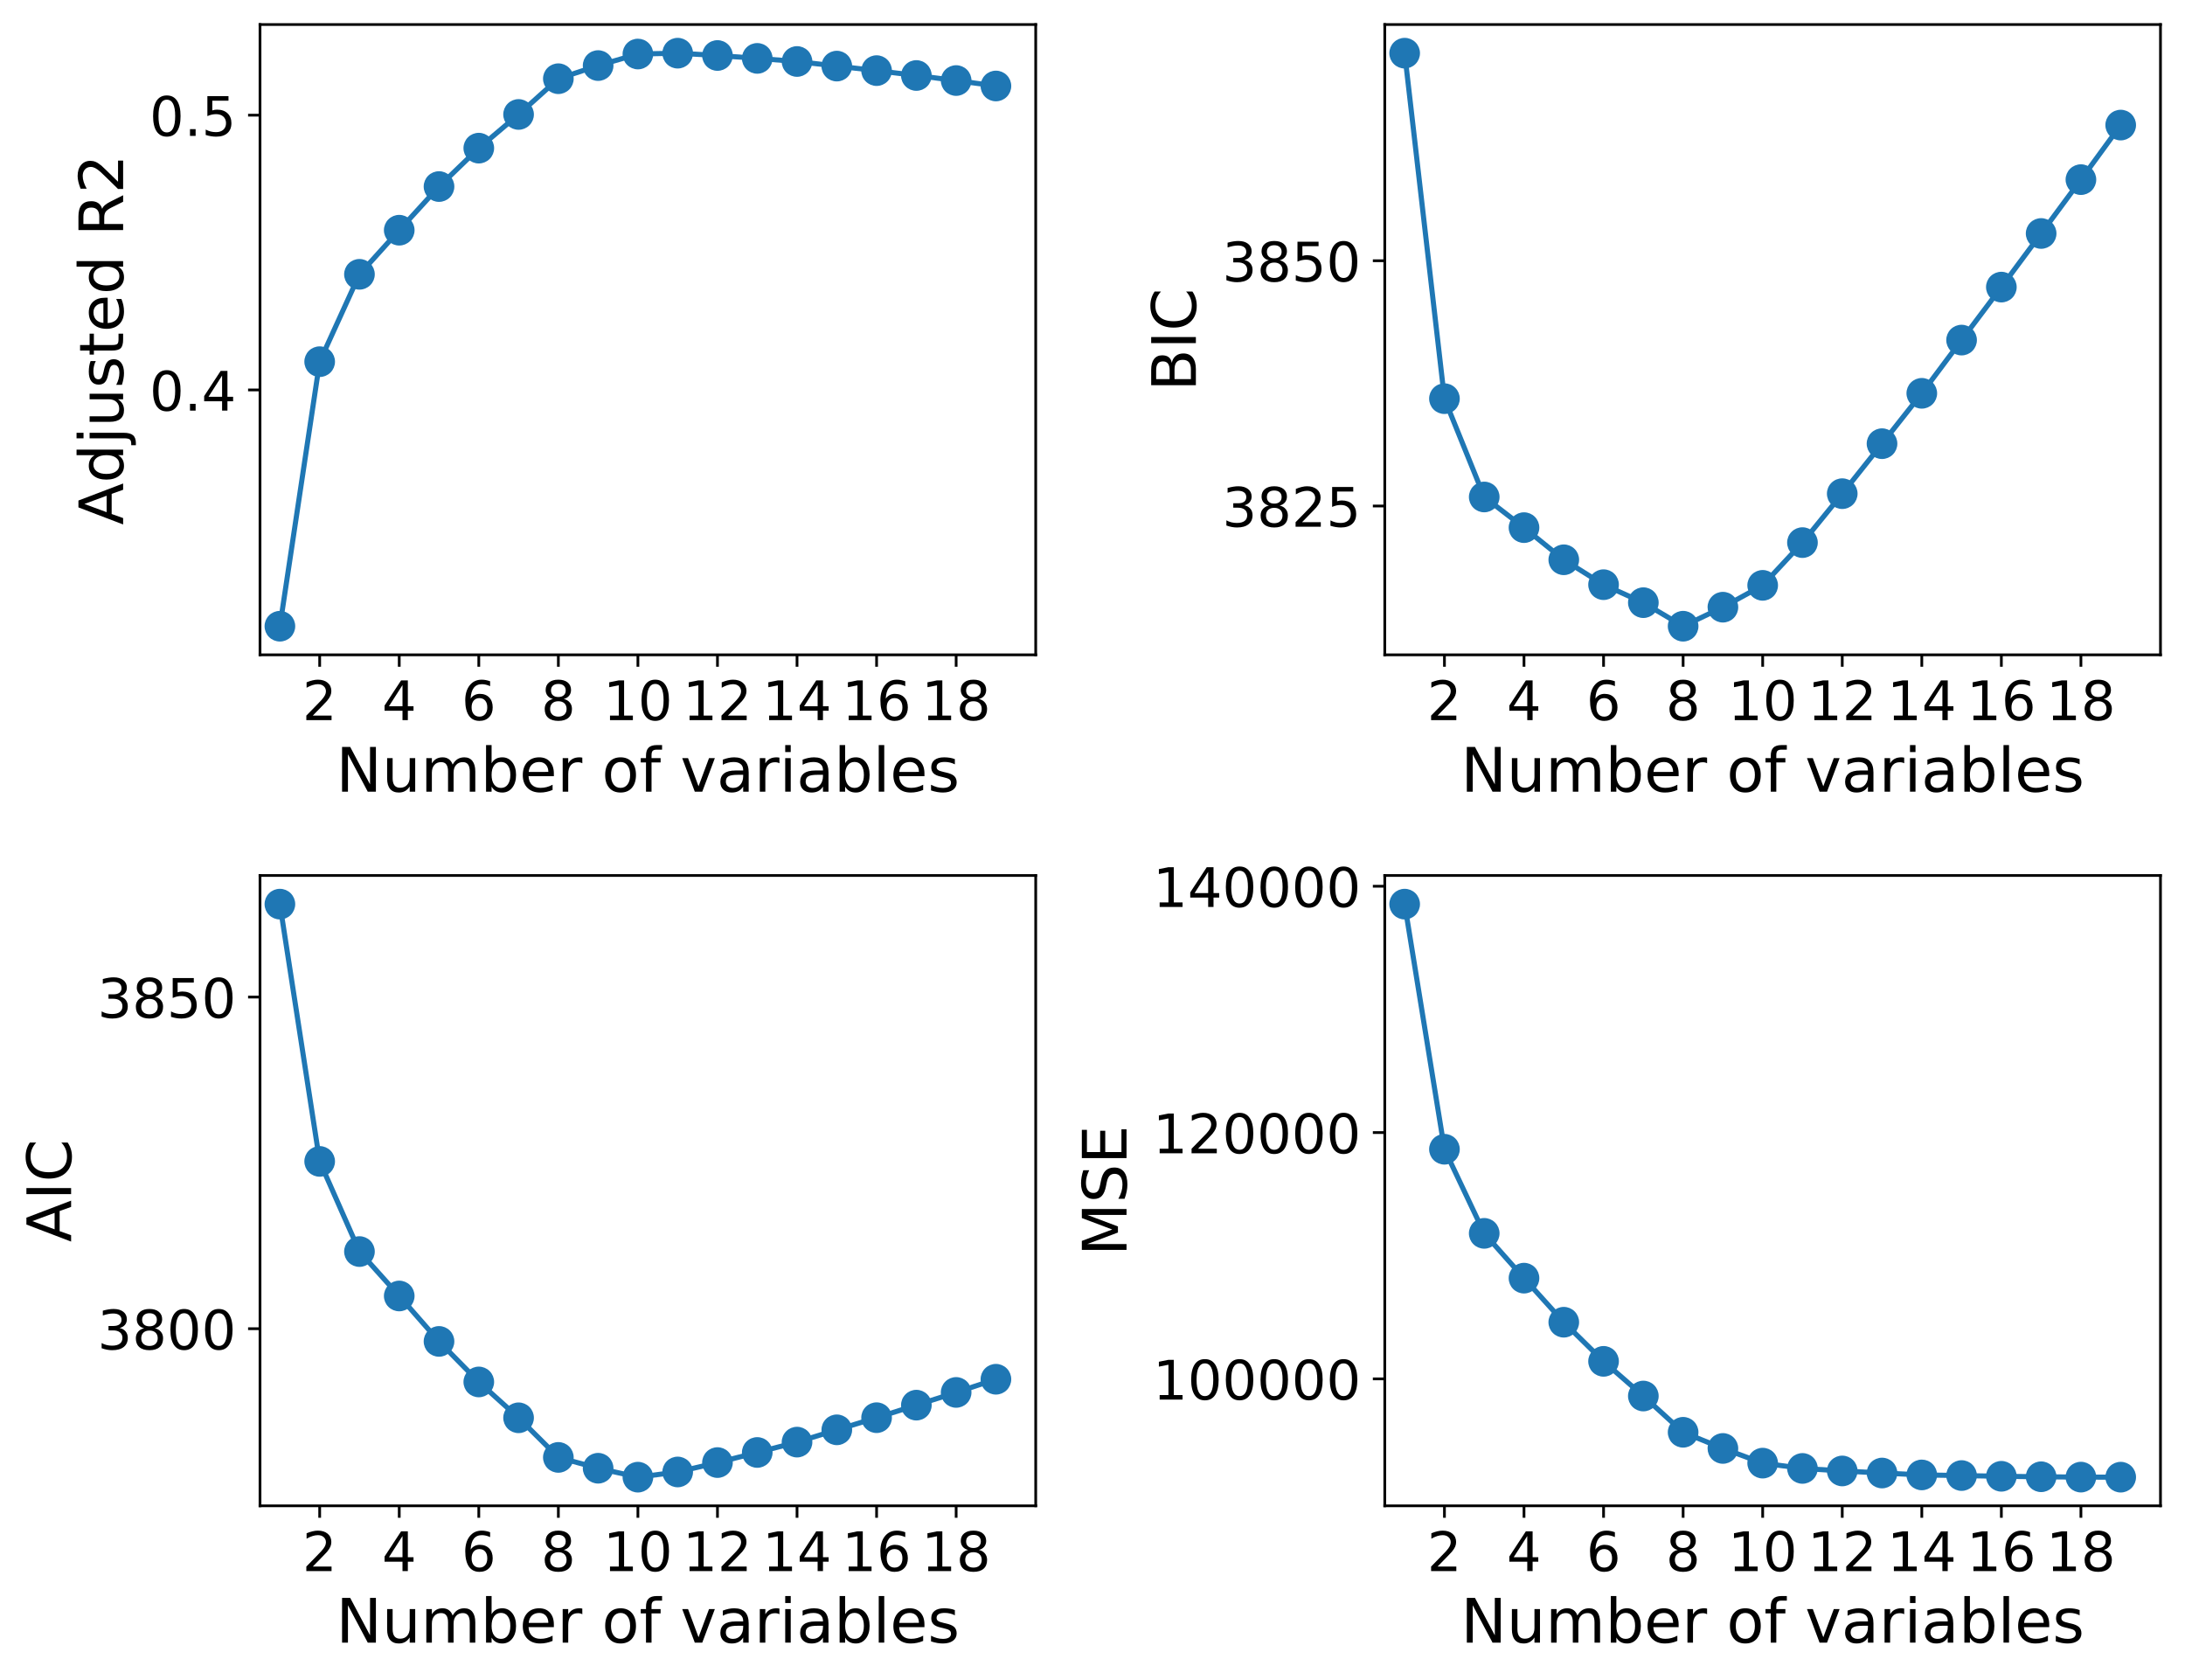 <?xml version="1.0" encoding="utf-8" standalone="no"?>
<!DOCTYPE svg PUBLIC "-//W3C//DTD SVG 1.1//EN"
  "http://www.w3.org/Graphics/SVG/1.1/DTD/svg11.dtd">
<!-- Created with matplotlib (https://matplotlib.org/) -->
<svg height="493.186pt" version="1.1" viewBox="0 0 641.541 493.186" width="641.541pt" xmlns="http://www.w3.org/2000/svg" xmlns:xlink="http://www.w3.org/1999/xlink">
 <defs>
  <style type="text/css">
*{stroke-linecap:butt;stroke-linejoin:round;}
  </style>
 </defs>
 <g id="figure_1">
  <g id="patch_1">
   <path d="M 0 493.186 
L 641.541 493.186 
L 641.541 0 
L 0 0 
z
" style="fill:#ffffff;"/>
  </g>
  <g id="axes_1">
   <g id="patch_2">
    <path d="M 76.341 192.255 
L 304.096 192.255 
L 304.096 7.2 
L 76.341 7.2 
z
" style="fill:#ffffff;"/>
   </g>
   <g id="matplotlib.axis_1">
    <g id="xtick_1">
     <g id="line2d_1">
      <defs>
       <path d="M 0 0 
L 0 3.5 
" id="m2f1134febb" style="stroke:#000000;stroke-width:0.8;"/>
      </defs>
      <g>
       <use style="stroke:#000000;stroke-width:0.8;" x="93.86" xlink:href="#m2f1134febb" y="192.255"/>
      </g>
     </g>
     <g id="text_1">
      <!-- 2 -->
      <defs>
       <path d="M 19.188 8.297 
L 53.609 8.297 
L 53.609 0 
L 7.328 0 
L 7.328 8.297 
Q 12.938 14.109 22.625 23.891 
Q 32.328 33.688 34.812 36.531 
Q 39.547 41.844 41.422 45.531 
Q 43.312 49.219 43.312 52.781 
Q 43.312 58.594 39.234 62.25 
Q 35.156 65.922 28.609 65.922 
Q 23.969 65.922 18.812 64.312 
Q 13.672 62.703 7.812 59.422 
L 7.812 69.391 
Q 13.766 71.781 18.938 73 
Q 24.125 74.219 28.422 74.219 
Q 39.75 74.219 46.484 68.547 
Q 53.219 62.891 53.219 53.422 
Q 53.219 48.922 51.531 44.891 
Q 49.859 40.875 45.406 35.406 
Q 44.188 33.984 37.641 27.219 
Q 31.109 20.453 19.188 8.297 
z
" id="DejaVuSans-50"/>
      </defs>
      <g transform="translate(88.77 211.413)scale(0.16 -0.16)">
       <use xlink:href="#DejaVuSans-50"/>
      </g>
     </g>
    </g>
    <g id="xtick_2">
     <g id="line2d_2">
      <g>
       <use style="stroke:#000000;stroke-width:0.8;" x="117.22" xlink:href="#m2f1134febb" y="192.255"/>
      </g>
     </g>
     <g id="text_2">
      <!-- 4 -->
      <defs>
       <path d="M 37.797 64.312 
L 12.891 25.391 
L 37.797 25.391 
z
M 35.203 72.906 
L 47.609 72.906 
L 47.609 25.391 
L 58.016 25.391 
L 58.016 17.188 
L 47.609 17.188 
L 47.609 0 
L 37.797 0 
L 37.797 17.188 
L 4.891 17.188 
L 4.891 26.703 
z
" id="DejaVuSans-52"/>
      </defs>
      <g transform="translate(112.13 211.413)scale(0.16 -0.16)">
       <use xlink:href="#DejaVuSans-52"/>
      </g>
     </g>
    </g>
    <g id="xtick_3">
     <g id="line2d_3">
      <g>
       <use style="stroke:#000000;stroke-width:0.8;" x="140.579" xlink:href="#m2f1134febb" y="192.255"/>
      </g>
     </g>
     <g id="text_3">
      <!-- 6 -->
      <defs>
       <path d="M 33.016 40.375 
Q 26.375 40.375 22.484 35.828 
Q 18.609 31.297 18.609 23.391 
Q 18.609 15.531 22.484 10.953 
Q 26.375 6.391 33.016 6.391 
Q 39.656 6.391 43.531 10.953 
Q 47.406 15.531 47.406 23.391 
Q 47.406 31.297 43.531 35.828 
Q 39.656 40.375 33.016 40.375 
z
M 52.594 71.297 
L 52.594 62.312 
Q 48.875 64.062 45.094 64.984 
Q 41.312 65.922 37.594 65.922 
Q 27.828 65.922 22.672 59.328 
Q 17.531 52.734 16.797 39.406 
Q 19.672 43.656 24.016 45.922 
Q 28.375 48.188 33.594 48.188 
Q 44.578 48.188 50.953 41.516 
Q 57.328 34.859 57.328 23.391 
Q 57.328 12.156 50.688 5.359 
Q 44.047 -1.422 33.016 -1.422 
Q 20.359 -1.422 13.672 8.266 
Q 6.984 17.969 6.984 36.375 
Q 6.984 53.656 15.188 63.938 
Q 23.391 74.219 37.203 74.219 
Q 40.922 74.219 44.703 73.484 
Q 48.484 72.75 52.594 71.297 
z
" id="DejaVuSans-54"/>
      </defs>
      <g transform="translate(135.489 211.413)scale(0.16 -0.16)">
       <use xlink:href="#DejaVuSans-54"/>
      </g>
     </g>
    </g>
    <g id="xtick_4">
     <g id="line2d_4">
      <g>
       <use style="stroke:#000000;stroke-width:0.8;" x="163.939" xlink:href="#m2f1134febb" y="192.255"/>
      </g>
     </g>
     <g id="text_4">
      <!-- 8 -->
      <defs>
       <path d="M 31.781 34.625 
Q 24.75 34.625 20.719 30.859 
Q 16.703 27.094 16.703 20.516 
Q 16.703 13.922 20.719 10.156 
Q 24.75 6.391 31.781 6.391 
Q 38.812 6.391 42.859 10.172 
Q 46.922 13.969 46.922 20.516 
Q 46.922 27.094 42.891 30.859 
Q 38.875 34.625 31.781 34.625 
z
M 21.922 38.812 
Q 15.578 40.375 12.031 44.719 
Q 8.5 49.078 8.5 55.328 
Q 8.5 64.062 14.719 69.141 
Q 20.953 74.219 31.781 74.219 
Q 42.672 74.219 48.875 69.141 
Q 55.078 64.062 55.078 55.328 
Q 55.078 49.078 51.531 44.719 
Q 48 40.375 41.703 38.812 
Q 48.828 37.156 52.797 32.312 
Q 56.781 27.484 56.781 20.516 
Q 56.781 9.906 50.312 4.234 
Q 43.844 -1.422 31.781 -1.422 
Q 19.734 -1.422 13.25 4.234 
Q 6.781 9.906 6.781 20.516 
Q 6.781 27.484 10.781 32.312 
Q 14.797 37.156 21.922 38.812 
z
M 18.312 54.391 
Q 18.312 48.734 21.844 45.562 
Q 25.391 42.391 31.781 42.391 
Q 38.141 42.391 41.719 45.562 
Q 45.312 48.734 45.312 54.391 
Q 45.312 60.062 41.719 63.234 
Q 38.141 66.406 31.781 66.406 
Q 25.391 66.406 21.844 63.234 
Q 18.312 60.062 18.312 54.391 
z
" id="DejaVuSans-56"/>
      </defs>
      <g transform="translate(158.849 211.413)scale(0.16 -0.16)">
       <use xlink:href="#DejaVuSans-56"/>
      </g>
     </g>
    </g>
    <g id="xtick_5">
     <g id="line2d_5">
      <g>
       <use style="stroke:#000000;stroke-width:0.8;" x="187.298" xlink:href="#m2f1134febb" y="192.255"/>
      </g>
     </g>
     <g id="text_5">
      <!-- 10 -->
      <defs>
       <path d="M 12.406 8.297 
L 28.516 8.297 
L 28.516 63.922 
L 10.984 60.406 
L 10.984 69.391 
L 28.422 72.906 
L 38.281 72.906 
L 38.281 8.297 
L 54.391 8.297 
L 54.391 0 
L 12.406 0 
z
" id="DejaVuSans-49"/>
       <path d="M 31.781 66.406 
Q 24.172 66.406 20.328 58.906 
Q 16.5 51.422 16.5 36.375 
Q 16.5 21.391 20.328 13.891 
Q 24.172 6.391 31.781 6.391 
Q 39.453 6.391 43.281 13.891 
Q 47.125 21.391 47.125 36.375 
Q 47.125 51.422 43.281 58.906 
Q 39.453 66.406 31.781 66.406 
z
M 31.781 74.219 
Q 44.047 74.219 50.516 64.516 
Q 56.984 54.828 56.984 36.375 
Q 56.984 17.969 50.516 8.266 
Q 44.047 -1.422 31.781 -1.422 
Q 19.531 -1.422 13.062 8.266 
Q 6.594 17.969 6.594 36.375 
Q 6.594 54.828 13.062 64.516 
Q 19.531 74.219 31.781 74.219 
z
" id="DejaVuSans-48"/>
      </defs>
      <g transform="translate(177.118 211.413)scale(0.16 -0.16)">
       <use xlink:href="#DejaVuSans-49"/>
       <use x="63.623" xlink:href="#DejaVuSans-48"/>
      </g>
     </g>
    </g>
    <g id="xtick_6">
     <g id="line2d_6">
      <g>
       <use style="stroke:#000000;stroke-width:0.8;" x="210.658" xlink:href="#m2f1134febb" y="192.255"/>
      </g>
     </g>
     <g id="text_6">
      <!-- 12 -->
      <g transform="translate(200.478 211.413)scale(0.16 -0.16)">
       <use xlink:href="#DejaVuSans-49"/>
       <use x="63.623" xlink:href="#DejaVuSans-50"/>
      </g>
     </g>
    </g>
    <g id="xtick_7">
     <g id="line2d_7">
      <g>
       <use style="stroke:#000000;stroke-width:0.8;" x="234.017" xlink:href="#m2f1134febb" y="192.255"/>
      </g>
     </g>
     <g id="text_7">
      <!-- 14 -->
      <g transform="translate(223.837 211.413)scale(0.16 -0.16)">
       <use xlink:href="#DejaVuSans-49"/>
       <use x="63.623" xlink:href="#DejaVuSans-52"/>
      </g>
     </g>
    </g>
    <g id="xtick_8">
     <g id="line2d_8">
      <g>
       <use style="stroke:#000000;stroke-width:0.8;" x="257.377" xlink:href="#m2f1134febb" y="192.255"/>
      </g>
     </g>
     <g id="text_8">
      <!-- 16 -->
      <g transform="translate(247.197 211.413)scale(0.16 -0.16)">
       <use xlink:href="#DejaVuSans-49"/>
       <use x="63.623" xlink:href="#DejaVuSans-54"/>
      </g>
     </g>
    </g>
    <g id="xtick_9">
     <g id="line2d_9">
      <g>
       <use style="stroke:#000000;stroke-width:0.8;" x="280.736" xlink:href="#m2f1134febb" y="192.255"/>
      </g>
     </g>
     <g id="text_9">
      <!-- 18 -->
      <g transform="translate(270.556 211.413)scale(0.16 -0.16)">
       <use xlink:href="#DejaVuSans-49"/>
       <use x="63.623" xlink:href="#DejaVuSans-56"/>
      </g>
     </g>
    </g>
    <g id="text_10">
     <!-- Number of variables -->
     <defs>
      <path d="M 9.812 72.906 
L 23.094 72.906 
L 55.422 11.922 
L 55.422 72.906 
L 64.984 72.906 
L 64.984 0 
L 51.703 0 
L 19.391 60.984 
L 19.391 0 
L 9.812 0 
z
" id="DejaVuSans-78"/>
      <path d="M 8.5 21.578 
L 8.5 54.688 
L 17.484 54.688 
L 17.484 21.922 
Q 17.484 14.156 20.5 10.266 
Q 23.531 6.391 29.594 6.391 
Q 36.859 6.391 41.078 11.031 
Q 45.312 15.672 45.312 23.688 
L 45.312 54.688 
L 54.297 54.688 
L 54.297 0 
L 45.312 0 
L 45.312 8.406 
Q 42.047 3.422 37.719 1 
Q 33.406 -1.422 27.688 -1.422 
Q 18.266 -1.422 13.375 4.438 
Q 8.5 10.297 8.5 21.578 
z
M 31.109 56 
z
" id="DejaVuSans-117"/>
      <path d="M 52 44.188 
Q 55.375 50.25 60.062 53.125 
Q 64.75 56 71.094 56 
Q 79.641 56 84.281 50.016 
Q 88.922 44.047 88.922 33.016 
L 88.922 0 
L 79.891 0 
L 79.891 32.719 
Q 79.891 40.578 77.094 44.375 
Q 74.312 48.188 68.609 48.188 
Q 61.625 48.188 57.562 43.547 
Q 53.516 38.922 53.516 30.906 
L 53.516 0 
L 44.484 0 
L 44.484 32.719 
Q 44.484 40.625 41.703 44.406 
Q 38.922 48.188 33.109 48.188 
Q 26.219 48.188 22.156 43.531 
Q 18.109 38.875 18.109 30.906 
L 18.109 0 
L 9.078 0 
L 9.078 54.688 
L 18.109 54.688 
L 18.109 46.188 
Q 21.188 51.219 25.484 53.609 
Q 29.781 56 35.688 56 
Q 41.656 56 45.828 52.969 
Q 50 49.953 52 44.188 
z
" id="DejaVuSans-109"/>
      <path d="M 48.688 27.297 
Q 48.688 37.203 44.609 42.844 
Q 40.531 48.484 33.406 48.484 
Q 26.266 48.484 22.188 42.844 
Q 18.109 37.203 18.109 27.297 
Q 18.109 17.391 22.188 11.75 
Q 26.266 6.109 33.406 6.109 
Q 40.531 6.109 44.609 11.75 
Q 48.688 17.391 48.688 27.297 
z
M 18.109 46.391 
Q 20.953 51.266 25.266 53.625 
Q 29.594 56 35.594 56 
Q 45.562 56 51.781 48.094 
Q 58.016 40.188 58.016 27.297 
Q 58.016 14.406 51.781 6.484 
Q 45.562 -1.422 35.594 -1.422 
Q 29.594 -1.422 25.266 0.953 
Q 20.953 3.328 18.109 8.203 
L 18.109 0 
L 9.078 0 
L 9.078 75.984 
L 18.109 75.984 
z
" id="DejaVuSans-98"/>
      <path d="M 56.203 29.594 
L 56.203 25.203 
L 14.891 25.203 
Q 15.484 15.922 20.484 11.062 
Q 25.484 6.203 34.422 6.203 
Q 39.594 6.203 44.453 7.469 
Q 49.312 8.734 54.109 11.281 
L 54.109 2.781 
Q 49.266 0.734 44.188 -0.344 
Q 39.109 -1.422 33.891 -1.422 
Q 20.797 -1.422 13.156 6.188 
Q 5.516 13.812 5.516 26.812 
Q 5.516 40.234 12.766 48.109 
Q 20.016 56 32.328 56 
Q 43.359 56 49.781 48.891 
Q 56.203 41.797 56.203 29.594 
z
M 47.219 32.234 
Q 47.125 39.594 43.094 43.984 
Q 39.062 48.391 32.422 48.391 
Q 24.906 48.391 20.391 44.141 
Q 15.875 39.891 15.188 32.172 
z
" id="DejaVuSans-101"/>
      <path d="M 41.109 46.297 
Q 39.594 47.172 37.812 47.578 
Q 36.031 48 33.891 48 
Q 26.266 48 22.188 43.047 
Q 18.109 38.094 18.109 28.812 
L 18.109 0 
L 9.078 0 
L 9.078 54.688 
L 18.109 54.688 
L 18.109 46.188 
Q 20.953 51.172 25.484 53.578 
Q 30.031 56 36.531 56 
Q 37.453 56 38.578 55.875 
Q 39.703 55.766 41.062 55.516 
z
" id="DejaVuSans-114"/>
      <path id="DejaVuSans-32"/>
      <path d="M 30.609 48.391 
Q 23.391 48.391 19.188 42.75 
Q 14.984 37.109 14.984 27.297 
Q 14.984 17.484 19.156 11.844 
Q 23.344 6.203 30.609 6.203 
Q 37.797 6.203 41.984 11.859 
Q 46.188 17.531 46.188 27.297 
Q 46.188 37.016 41.984 42.703 
Q 37.797 48.391 30.609 48.391 
z
M 30.609 56 
Q 42.328 56 49.016 48.375 
Q 55.719 40.766 55.719 27.297 
Q 55.719 13.875 49.016 6.219 
Q 42.328 -1.422 30.609 -1.422 
Q 18.844 -1.422 12.172 6.219 
Q 5.516 13.875 5.516 27.297 
Q 5.516 40.766 12.172 48.375 
Q 18.844 56 30.609 56 
z
" id="DejaVuSans-111"/>
      <path d="M 37.109 75.984 
L 37.109 68.5 
L 28.516 68.5 
Q 23.688 68.5 21.797 66.547 
Q 19.922 64.594 19.922 59.516 
L 19.922 54.688 
L 34.719 54.688 
L 34.719 47.703 
L 19.922 47.703 
L 19.922 0 
L 10.891 0 
L 10.891 47.703 
L 2.297 47.703 
L 2.297 54.688 
L 10.891 54.688 
L 10.891 58.5 
Q 10.891 67.625 15.141 71.797 
Q 19.391 75.984 28.609 75.984 
z
" id="DejaVuSans-102"/>
      <path d="M 2.984 54.688 
L 12.5 54.688 
L 29.594 8.797 
L 46.688 54.688 
L 56.203 54.688 
L 35.688 0 
L 23.484 0 
z
" id="DejaVuSans-118"/>
      <path d="M 34.281 27.484 
Q 23.391 27.484 19.188 25 
Q 14.984 22.516 14.984 16.5 
Q 14.984 11.719 18.141 8.906 
Q 21.297 6.109 26.703 6.109 
Q 34.188 6.109 38.703 11.406 
Q 43.219 16.703 43.219 25.484 
L 43.219 27.484 
z
M 52.203 31.203 
L 52.203 0 
L 43.219 0 
L 43.219 8.297 
Q 40.141 3.328 35.547 0.953 
Q 30.953 -1.422 24.312 -1.422 
Q 15.922 -1.422 10.953 3.297 
Q 6 8.016 6 15.922 
Q 6 25.141 12.172 29.828 
Q 18.359 34.516 30.609 34.516 
L 43.219 34.516 
L 43.219 35.406 
Q 43.219 41.609 39.141 45 
Q 35.062 48.391 27.688 48.391 
Q 23 48.391 18.547 47.266 
Q 14.109 46.141 10.016 43.891 
L 10.016 52.203 
Q 14.938 54.109 19.578 55.047 
Q 24.219 56 28.609 56 
Q 40.484 56 46.344 49.844 
Q 52.203 43.703 52.203 31.203 
z
" id="DejaVuSans-97"/>
      <path d="M 9.422 54.688 
L 18.406 54.688 
L 18.406 0 
L 9.422 0 
z
M 9.422 75.984 
L 18.406 75.984 
L 18.406 64.594 
L 9.422 64.594 
z
" id="DejaVuSans-105"/>
      <path d="M 9.422 75.984 
L 18.406 75.984 
L 18.406 0 
L 9.422 0 
z
" id="DejaVuSans-108"/>
      <path d="M 44.281 53.078 
L 44.281 44.578 
Q 40.484 46.531 36.375 47.5 
Q 32.281 48.484 27.875 48.484 
Q 21.188 48.484 17.844 46.438 
Q 14.5 44.391 14.5 40.281 
Q 14.5 37.156 16.891 35.375 
Q 19.281 33.594 26.516 31.984 
L 29.594 31.297 
Q 39.156 29.25 43.188 25.516 
Q 47.219 21.781 47.219 15.094 
Q 47.219 7.469 41.188 3.016 
Q 35.156 -1.422 24.609 -1.422 
Q 20.219 -1.422 15.453 -0.562 
Q 10.688 0.297 5.422 2 
L 5.422 11.281 
Q 10.406 8.688 15.234 7.391 
Q 20.062 6.109 24.812 6.109 
Q 31.156 6.109 34.562 8.281 
Q 37.984 10.453 37.984 14.406 
Q 37.984 18.062 35.516 20.016 
Q 33.062 21.969 24.703 23.781 
L 21.578 24.516 
Q 13.234 26.266 9.516 29.906 
Q 5.812 33.547 5.812 39.891 
Q 5.812 47.609 11.281 51.797 
Q 16.75 56 26.812 56 
Q 31.781 56 36.172 55.266 
Q 40.578 54.547 44.281 53.078 
z
" id="DejaVuSans-115"/>
     </defs>
     <g transform="translate(98.67 232.418)scale(0.18 -0.18)">
      <use xlink:href="#DejaVuSans-78"/>
      <use x="74.805" xlink:href="#DejaVuSans-117"/>
      <use x="138.184" xlink:href="#DejaVuSans-109"/>
      <use x="235.596" xlink:href="#DejaVuSans-98"/>
      <use x="299.072" xlink:href="#DejaVuSans-101"/>
      <use x="360.596" xlink:href="#DejaVuSans-114"/>
      <use x="401.709" xlink:href="#DejaVuSans-32"/>
      <use x="433.496" xlink:href="#DejaVuSans-111"/>
      <use x="494.678" xlink:href="#DejaVuSans-102"/>
      <use x="529.883" xlink:href="#DejaVuSans-32"/>
      <use x="561.67" xlink:href="#DejaVuSans-118"/>
      <use x="620.85" xlink:href="#DejaVuSans-97"/>
      <use x="682.129" xlink:href="#DejaVuSans-114"/>
      <use x="723.242" xlink:href="#DejaVuSans-105"/>
      <use x="751.025" xlink:href="#DejaVuSans-97"/>
      <use x="812.305" xlink:href="#DejaVuSans-98"/>
      <use x="875.781" xlink:href="#DejaVuSans-108"/>
      <use x="903.564" xlink:href="#DejaVuSans-101"/>
      <use x="965.088" xlink:href="#DejaVuSans-115"/>
     </g>
    </g>
   </g>
   <g id="matplotlib.axis_2">
    <g id="ytick_1">
     <g id="line2d_10">
      <defs>
       <path d="M 0 0 
L -3.5 0 
" id="m448f2c95a1" style="stroke:#000000;stroke-width:0.8;"/>
      </defs>
      <g>
       <use style="stroke:#000000;stroke-width:0.8;" x="76.341" xlink:href="#m448f2c95a1" y="114.471"/>
      </g>
     </g>
     <g id="text_11">
      <!-- 0.4 -->
      <defs>
       <path d="M 10.688 12.406 
L 21 12.406 
L 21 0 
L 10.688 0 
z
" id="DejaVuSans-46"/>
      </defs>
      <g transform="translate(43.896 120.549)scale(0.16 -0.16)">
       <use xlink:href="#DejaVuSans-48"/>
       <use x="63.623" xlink:href="#DejaVuSans-46"/>
       <use x="95.41" xlink:href="#DejaVuSans-52"/>
      </g>
     </g>
    </g>
    <g id="ytick_2">
     <g id="line2d_11">
      <g>
       <use style="stroke:#000000;stroke-width:0.8;" x="76.341" xlink:href="#m448f2c95a1" y="33.816"/>
      </g>
     </g>
     <g id="text_12">
      <!-- 0.5 -->
      <defs>
       <path d="M 10.797 72.906 
L 49.516 72.906 
L 49.516 64.594 
L 19.828 64.594 
L 19.828 46.734 
Q 21.969 47.469 24.109 47.828 
Q 26.266 48.188 28.422 48.188 
Q 40.625 48.188 47.75 41.5 
Q 54.891 34.812 54.891 23.391 
Q 54.891 11.625 47.562 5.094 
Q 40.234 -1.422 26.906 -1.422 
Q 22.312 -1.422 17.547 -0.641 
Q 12.797 0.141 7.719 1.703 
L 7.719 11.625 
Q 12.109 9.234 16.797 8.062 
Q 21.484 6.891 26.703 6.891 
Q 35.156 6.891 40.078 11.328 
Q 45.016 15.766 45.016 23.391 
Q 45.016 31 40.078 35.438 
Q 35.156 39.891 26.703 39.891 
Q 22.75 39.891 18.812 39.016 
Q 14.891 38.141 10.797 36.281 
z
" id="DejaVuSans-53"/>
      </defs>
      <g transform="translate(43.896 39.895)scale(0.16 -0.16)">
       <use xlink:href="#DejaVuSans-48"/>
       <use x="63.623" xlink:href="#DejaVuSans-46"/>
       <use x="95.41" xlink:href="#DejaVuSans-53"/>
      </g>
     </g>
    </g>
    <g id="text_13">
     <!-- Adjusted R2 -->
     <defs>
      <path d="M 34.188 63.188 
L 20.797 26.906 
L 47.609 26.906 
z
M 28.609 72.906 
L 39.797 72.906 
L 67.578 0 
L 57.328 0 
L 50.688 18.703 
L 17.828 18.703 
L 11.188 0 
L 0.781 0 
z
" id="DejaVuSans-65"/>
      <path d="M 45.406 46.391 
L 45.406 75.984 
L 54.391 75.984 
L 54.391 0 
L 45.406 0 
L 45.406 8.203 
Q 42.578 3.328 38.25 0.953 
Q 33.938 -1.422 27.875 -1.422 
Q 17.969 -1.422 11.734 6.484 
Q 5.516 14.406 5.516 27.297 
Q 5.516 40.188 11.734 48.094 
Q 17.969 56 27.875 56 
Q 33.938 56 38.25 53.625 
Q 42.578 51.266 45.406 46.391 
z
M 14.797 27.297 
Q 14.797 17.391 18.875 11.75 
Q 22.953 6.109 30.078 6.109 
Q 37.203 6.109 41.297 11.75 
Q 45.406 17.391 45.406 27.297 
Q 45.406 37.203 41.297 42.844 
Q 37.203 48.484 30.078 48.484 
Q 22.953 48.484 18.875 42.844 
Q 14.797 37.203 14.797 27.297 
z
" id="DejaVuSans-100"/>
      <path d="M 9.422 54.688 
L 18.406 54.688 
L 18.406 -0.984 
Q 18.406 -11.422 14.422 -16.109 
Q 10.453 -20.797 1.609 -20.797 
L -1.812 -20.797 
L -1.812 -13.188 
L 0.594 -13.188 
Q 5.719 -13.188 7.562 -10.812 
Q 9.422 -8.453 9.422 -0.984 
z
M 9.422 75.984 
L 18.406 75.984 
L 18.406 64.594 
L 9.422 64.594 
z
" id="DejaVuSans-106"/>
      <path d="M 18.312 70.219 
L 18.312 54.688 
L 36.812 54.688 
L 36.812 47.703 
L 18.312 47.703 
L 18.312 18.016 
Q 18.312 11.328 20.141 9.422 
Q 21.969 7.516 27.594 7.516 
L 36.812 7.516 
L 36.812 0 
L 27.594 0 
Q 17.188 0 13.234 3.875 
Q 9.281 7.766 9.281 18.016 
L 9.281 47.703 
L 2.688 47.703 
L 2.688 54.688 
L 9.281 54.688 
L 9.281 70.219 
z
" id="DejaVuSans-116"/>
      <path d="M 44.391 34.188 
Q 47.562 33.109 50.562 29.594 
Q 53.562 26.078 56.594 19.922 
L 66.609 0 
L 56 0 
L 46.688 18.703 
Q 43.062 26.031 39.672 28.422 
Q 36.281 30.812 30.422 30.812 
L 19.672 30.812 
L 19.672 0 
L 9.812 0 
L 9.812 72.906 
L 32.078 72.906 
Q 44.578 72.906 50.734 67.672 
Q 56.891 62.453 56.891 51.906 
Q 56.891 45.016 53.688 40.469 
Q 50.484 35.938 44.391 34.188 
z
M 19.672 64.797 
L 19.672 38.922 
L 32.078 38.922 
Q 39.203 38.922 42.844 42.219 
Q 46.484 45.516 46.484 51.906 
Q 46.484 58.297 42.844 61.547 
Q 39.203 64.797 32.078 64.797 
z
" id="DejaVuSans-82"/>
     </defs>
     <g transform="translate(36.152 154.109)rotate(-90)scale(0.18 -0.18)">
      <use xlink:href="#DejaVuSans-65"/>
      <use x="68.393" xlink:href="#DejaVuSans-100"/>
      <use x="131.869" xlink:href="#DejaVuSans-106"/>
      <use x="159.652" xlink:href="#DejaVuSans-117"/>
      <use x="223.031" xlink:href="#DejaVuSans-115"/>
      <use x="275.131" xlink:href="#DejaVuSans-116"/>
      <use x="314.34" xlink:href="#DejaVuSans-101"/>
      <use x="375.863" xlink:href="#DejaVuSans-100"/>
      <use x="439.34" xlink:href="#DejaVuSans-32"/>
      <use x="471.127" xlink:href="#DejaVuSans-82"/>
      <use x="540.609" xlink:href="#DejaVuSans-50"/>
     </g>
    </g>
   </g>
   <g id="line2d_12">
    <path clip-path="url(#paffdedce47)" d="M 82.18 183.844 
L 93.86 106.182 
L 105.54 80.533 
L 117.22 67.584 
L 128.899 54.769 
L 140.579 43.493 
L 152.259 33.602 
L 163.939 23.108 
L 175.618 19.252 
L 187.298 15.862 
L 198.978 15.612 
L 210.658 16.294 
L 222.337 17.142 
L 234.017 18.053 
L 245.697 19.406 
L 257.377 20.732 
L 269.056 22.164 
L 280.736 23.646 
L 292.416 25.245 
" style="fill:none;stroke:#1f77b4;stroke-linecap:square;stroke-width:1.5;"/>
    <defs>
     <path d="M 0 4 
C 1.061 4 2.078 3.579 2.828 2.828 
C 3.579 2.078 4 1.061 4 0 
C 4 -1.061 3.579 -2.078 2.828 -2.828 
C 2.078 -3.579 1.061 -4 0 -4 
C -1.061 -4 -2.078 -3.579 -2.828 -2.828 
C -3.579 -2.078 -4 -1.061 -4 0 
C -4 1.061 -3.579 2.078 -2.828 2.828 
C -2.078 3.579 -1.061 4 0 4 
z
" id="m65279f7e0e" style="stroke:#1f77b4;"/>
    </defs>
    <g clip-path="url(#paffdedce47)">
     <use style="fill:#1f77b4;stroke:#1f77b4;" x="82.18" xlink:href="#m65279f7e0e" y="183.844"/>
     <use style="fill:#1f77b4;stroke:#1f77b4;" x="93.86" xlink:href="#m65279f7e0e" y="106.182"/>
     <use style="fill:#1f77b4;stroke:#1f77b4;" x="105.54" xlink:href="#m65279f7e0e" y="80.533"/>
     <use style="fill:#1f77b4;stroke:#1f77b4;" x="117.22" xlink:href="#m65279f7e0e" y="67.584"/>
     <use style="fill:#1f77b4;stroke:#1f77b4;" x="128.899" xlink:href="#m65279f7e0e" y="54.769"/>
     <use style="fill:#1f77b4;stroke:#1f77b4;" x="140.579" xlink:href="#m65279f7e0e" y="43.493"/>
     <use style="fill:#1f77b4;stroke:#1f77b4;" x="152.259" xlink:href="#m65279f7e0e" y="33.602"/>
     <use style="fill:#1f77b4;stroke:#1f77b4;" x="163.939" xlink:href="#m65279f7e0e" y="23.108"/>
     <use style="fill:#1f77b4;stroke:#1f77b4;" x="175.618" xlink:href="#m65279f7e0e" y="19.252"/>
     <use style="fill:#1f77b4;stroke:#1f77b4;" x="187.298" xlink:href="#m65279f7e0e" y="15.862"/>
     <use style="fill:#1f77b4;stroke:#1f77b4;" x="198.978" xlink:href="#m65279f7e0e" y="15.612"/>
     <use style="fill:#1f77b4;stroke:#1f77b4;" x="210.658" xlink:href="#m65279f7e0e" y="16.294"/>
     <use style="fill:#1f77b4;stroke:#1f77b4;" x="222.337" xlink:href="#m65279f7e0e" y="17.142"/>
     <use style="fill:#1f77b4;stroke:#1f77b4;" x="234.017" xlink:href="#m65279f7e0e" y="18.053"/>
     <use style="fill:#1f77b4;stroke:#1f77b4;" x="245.697" xlink:href="#m65279f7e0e" y="19.406"/>
     <use style="fill:#1f77b4;stroke:#1f77b4;" x="257.377" xlink:href="#m65279f7e0e" y="20.732"/>
     <use style="fill:#1f77b4;stroke:#1f77b4;" x="269.056" xlink:href="#m65279f7e0e" y="22.164"/>
     <use style="fill:#1f77b4;stroke:#1f77b4;" x="280.736" xlink:href="#m65279f7e0e" y="23.646"/>
     <use style="fill:#1f77b4;stroke:#1f77b4;" x="292.416" xlink:href="#m65279f7e0e" y="25.245"/>
    </g>
   </g>
   <g id="patch_3">
    <path d="M 76.341 192.255 
L 76.341 7.2 
" style="fill:none;stroke:#000000;stroke-linecap:square;stroke-linejoin:miter;stroke-width:0.8;"/>
   </g>
   <g id="patch_4">
    <path d="M 304.096 192.255 
L 304.096 7.2 
" style="fill:none;stroke:#000000;stroke-linecap:square;stroke-linejoin:miter;stroke-width:0.8;"/>
   </g>
   <g id="patch_5">
    <path d="M 76.341 192.255 
L 304.096 192.255 
" style="fill:none;stroke:#000000;stroke-linecap:square;stroke-linejoin:miter;stroke-width:0.8;"/>
   </g>
   <g id="patch_6">
    <path d="M 76.341 7.2 
L 304.096 7.2 
" style="fill:none;stroke:#000000;stroke-linecap:square;stroke-linejoin:miter;stroke-width:0.8;"/>
   </g>
  </g>
  <g id="axes_2">
   <g id="patch_7">
    <path d="M 406.586 192.255 
L 634.341 192.255 
L 634.341 7.2 
L 406.586 7.2 
z
" style="fill:#ffffff;"/>
   </g>
   <g id="matplotlib.axis_3">
    <g id="xtick_10">
     <g id="line2d_13">
      <g>
       <use style="stroke:#000000;stroke-width:0.8;" x="424.105" xlink:href="#m2f1134febb" y="192.255"/>
      </g>
     </g>
     <g id="text_14">
      <!-- 2 -->
      <g transform="translate(419.015 211.413)scale(0.16 -0.16)">
       <use xlink:href="#DejaVuSans-50"/>
      </g>
     </g>
    </g>
    <g id="xtick_11">
     <g id="line2d_14">
      <g>
       <use style="stroke:#000000;stroke-width:0.8;" x="447.465" xlink:href="#m2f1134febb" y="192.255"/>
      </g>
     </g>
     <g id="text_15">
      <!-- 4 -->
      <g transform="translate(442.375 211.413)scale(0.16 -0.16)">
       <use xlink:href="#DejaVuSans-52"/>
      </g>
     </g>
    </g>
    <g id="xtick_12">
     <g id="line2d_15">
      <g>
       <use style="stroke:#000000;stroke-width:0.8;" x="470.824" xlink:href="#m2f1134febb" y="192.255"/>
      </g>
     </g>
     <g id="text_16">
      <!-- 6 -->
      <g transform="translate(465.734 211.413)scale(0.16 -0.16)">
       <use xlink:href="#DejaVuSans-54"/>
      </g>
     </g>
    </g>
    <g id="xtick_13">
     <g id="line2d_16">
      <g>
       <use style="stroke:#000000;stroke-width:0.8;" x="494.184" xlink:href="#m2f1134febb" y="192.255"/>
      </g>
     </g>
     <g id="text_17">
      <!-- 8 -->
      <g transform="translate(489.094 211.413)scale(0.16 -0.16)">
       <use xlink:href="#DejaVuSans-56"/>
      </g>
     </g>
    </g>
    <g id="xtick_14">
     <g id="line2d_17">
      <g>
       <use style="stroke:#000000;stroke-width:0.8;" x="517.543" xlink:href="#m2f1134febb" y="192.255"/>
      </g>
     </g>
     <g id="text_18">
      <!-- 10 -->
      <g transform="translate(507.363 211.413)scale(0.16 -0.16)">
       <use xlink:href="#DejaVuSans-49"/>
       <use x="63.623" xlink:href="#DejaVuSans-48"/>
      </g>
     </g>
    </g>
    <g id="xtick_15">
     <g id="line2d_18">
      <g>
       <use style="stroke:#000000;stroke-width:0.8;" x="540.903" xlink:href="#m2f1134febb" y="192.255"/>
      </g>
     </g>
     <g id="text_19">
      <!-- 12 -->
      <g transform="translate(530.723 211.413)scale(0.16 -0.16)">
       <use xlink:href="#DejaVuSans-49"/>
       <use x="63.623" xlink:href="#DejaVuSans-50"/>
      </g>
     </g>
    </g>
    <g id="xtick_16">
     <g id="line2d_19">
      <g>
       <use style="stroke:#000000;stroke-width:0.8;" x="564.262" xlink:href="#m2f1134febb" y="192.255"/>
      </g>
     </g>
     <g id="text_20">
      <!-- 14 -->
      <g transform="translate(554.082 211.413)scale(0.16 -0.16)">
       <use xlink:href="#DejaVuSans-49"/>
       <use x="63.623" xlink:href="#DejaVuSans-52"/>
      </g>
     </g>
    </g>
    <g id="xtick_17">
     <g id="line2d_20">
      <g>
       <use style="stroke:#000000;stroke-width:0.8;" x="587.622" xlink:href="#m2f1134febb" y="192.255"/>
      </g>
     </g>
     <g id="text_21">
      <!-- 16 -->
      <g transform="translate(577.442 211.413)scale(0.16 -0.16)">
       <use xlink:href="#DejaVuSans-49"/>
       <use x="63.623" xlink:href="#DejaVuSans-54"/>
      </g>
     </g>
    </g>
    <g id="xtick_18">
     <g id="line2d_21">
      <g>
       <use style="stroke:#000000;stroke-width:0.8;" x="610.981" xlink:href="#m2f1134febb" y="192.255"/>
      </g>
     </g>
     <g id="text_22">
      <!-- 18 -->
      <g transform="translate(600.801 211.413)scale(0.16 -0.16)">
       <use xlink:href="#DejaVuSans-49"/>
       <use x="63.623" xlink:href="#DejaVuSans-56"/>
      </g>
     </g>
    </g>
    <g id="text_23">
     <!-- Number of variables -->
     <g transform="translate(428.915 232.418)scale(0.18 -0.18)">
      <use xlink:href="#DejaVuSans-78"/>
      <use x="74.805" xlink:href="#DejaVuSans-117"/>
      <use x="138.184" xlink:href="#DejaVuSans-109"/>
      <use x="235.596" xlink:href="#DejaVuSans-98"/>
      <use x="299.072" xlink:href="#DejaVuSans-101"/>
      <use x="360.596" xlink:href="#DejaVuSans-114"/>
      <use x="401.709" xlink:href="#DejaVuSans-32"/>
      <use x="433.496" xlink:href="#DejaVuSans-111"/>
      <use x="494.678" xlink:href="#DejaVuSans-102"/>
      <use x="529.883" xlink:href="#DejaVuSans-32"/>
      <use x="561.67" xlink:href="#DejaVuSans-118"/>
      <use x="620.85" xlink:href="#DejaVuSans-97"/>
      <use x="682.129" xlink:href="#DejaVuSans-114"/>
      <use x="723.242" xlink:href="#DejaVuSans-105"/>
      <use x="751.025" xlink:href="#DejaVuSans-97"/>
      <use x="812.305" xlink:href="#DejaVuSans-98"/>
      <use x="875.781" xlink:href="#DejaVuSans-108"/>
      <use x="903.564" xlink:href="#DejaVuSans-101"/>
      <use x="965.088" xlink:href="#DejaVuSans-115"/>
     </g>
    </g>
   </g>
   <g id="matplotlib.axis_4">
    <g id="ytick_3">
     <g id="line2d_22">
      <g>
       <use style="stroke:#000000;stroke-width:0.8;" x="406.586" xlink:href="#m448f2c95a1" y="148.553"/>
      </g>
     </g>
     <g id="text_24">
      <!-- 3825 -->
      <defs>
       <path d="M 40.578 39.312 
Q 47.656 37.797 51.625 33 
Q 55.609 28.219 55.609 21.188 
Q 55.609 10.406 48.188 4.484 
Q 40.766 -1.422 27.094 -1.422 
Q 22.516 -1.422 17.656 -0.516 
Q 12.797 0.391 7.625 2.203 
L 7.625 11.719 
Q 11.719 9.328 16.594 8.109 
Q 21.484 6.891 26.812 6.891 
Q 36.078 6.891 40.938 10.547 
Q 45.797 14.203 45.797 21.188 
Q 45.797 27.641 41.281 31.266 
Q 36.766 34.906 28.719 34.906 
L 20.219 34.906 
L 20.219 43.016 
L 29.109 43.016 
Q 36.375 43.016 40.234 45.922 
Q 44.094 48.828 44.094 54.297 
Q 44.094 59.906 40.109 62.906 
Q 36.141 65.922 28.719 65.922 
Q 24.656 65.922 20.016 65.031 
Q 15.375 64.156 9.812 62.312 
L 9.812 71.094 
Q 15.438 72.656 20.344 73.438 
Q 25.25 74.219 29.594 74.219 
Q 40.828 74.219 47.359 69.109 
Q 53.906 64.016 53.906 55.328 
Q 53.906 49.266 50.438 45.094 
Q 46.969 40.922 40.578 39.312 
z
" id="DejaVuSans-51"/>
      </defs>
      <g transform="translate(358.866 154.632)scale(0.16 -0.16)">
       <use xlink:href="#DejaVuSans-51"/>
       <use x="63.623" xlink:href="#DejaVuSans-56"/>
       <use x="127.246" xlink:href="#DejaVuSans-50"/>
       <use x="190.869" xlink:href="#DejaVuSans-53"/>
      </g>
     </g>
    </g>
    <g id="ytick_4">
     <g id="line2d_23">
      <g>
       <use style="stroke:#000000;stroke-width:0.8;" x="406.586" xlink:href="#m448f2c95a1" y="76.544"/>
      </g>
     </g>
     <g id="text_25">
      <!-- 3850 -->
      <g transform="translate(358.866 82.623)scale(0.16 -0.16)">
       <use xlink:href="#DejaVuSans-51"/>
       <use x="63.623" xlink:href="#DejaVuSans-56"/>
       <use x="127.246" xlink:href="#DejaVuSans-53"/>
       <use x="190.869" xlink:href="#DejaVuSans-48"/>
      </g>
     </g>
    </g>
    <g id="text_26">
     <!-- BIC -->
     <defs>
      <path d="M 19.672 34.812 
L 19.672 8.109 
L 35.5 8.109 
Q 43.453 8.109 47.281 11.406 
Q 51.125 14.703 51.125 21.484 
Q 51.125 28.328 47.281 31.562 
Q 43.453 34.812 35.5 34.812 
z
M 19.672 64.797 
L 19.672 42.828 
L 34.281 42.828 
Q 41.5 42.828 45.031 45.531 
Q 48.578 48.25 48.578 53.812 
Q 48.578 59.328 45.031 62.062 
Q 41.5 64.797 34.281 64.797 
z
M 9.812 72.906 
L 35.016 72.906 
Q 46.297 72.906 52.391 68.219 
Q 58.5 63.531 58.5 54.891 
Q 58.5 48.188 55.375 44.234 
Q 52.25 40.281 46.188 39.312 
Q 53.469 37.75 57.5 32.781 
Q 61.531 27.828 61.531 20.406 
Q 61.531 10.641 54.891 5.312 
Q 48.25 0 35.984 0 
L 9.812 0 
z
" id="DejaVuSans-66"/>
      <path d="M 9.812 72.906 
L 19.672 72.906 
L 19.672 0 
L 9.812 0 
z
" id="DejaVuSans-73"/>
      <path d="M 64.406 67.281 
L 64.406 56.891 
Q 59.422 61.531 53.781 63.812 
Q 48.141 66.109 41.797 66.109 
Q 29.297 66.109 22.656 58.469 
Q 16.016 50.828 16.016 36.375 
Q 16.016 21.969 22.656 14.328 
Q 29.297 6.688 41.797 6.688 
Q 48.141 6.688 53.781 8.984 
Q 59.422 11.281 64.406 15.922 
L 64.406 5.609 
Q 59.234 2.094 53.438 0.328 
Q 47.656 -1.422 41.219 -1.422 
Q 24.656 -1.422 15.125 8.703 
Q 5.609 18.844 5.609 36.375 
Q 5.609 53.953 15.125 64.078 
Q 24.656 74.219 41.219 74.219 
Q 47.75 74.219 53.531 72.484 
Q 59.328 70.75 64.406 67.281 
z
" id="DejaVuSans-67"/>
     </defs>
     <g transform="translate(351.122 114.842)rotate(-90)scale(0.18 -0.18)">
      <use xlink:href="#DejaVuSans-66"/>
      <use x="68.604" xlink:href="#DejaVuSans-73"/>
      <use x="98.096" xlink:href="#DejaVuSans-67"/>
     </g>
    </g>
   </g>
   <g id="line2d_24">
    <path clip-path="url(#pa24cae3d1f)" d="M 412.425 15.612 
L 424.105 117.042 
L 435.785 145.904 
L 447.465 154.903 
L 459.144 164.34 
L 470.824 171.652 
L 482.504 176.933 
L 494.184 183.844 
L 505.863 178.259 
L 517.543 171.846 
L 529.223 159.299 
L 540.903 144.932 
L 552.582 130.256 
L 564.262 115.47 
L 575.942 99.842 
L 587.622 84.286 
L 599.301 68.546 
L 610.981 52.735 
L 622.661 36.72 
" style="fill:none;stroke:#1f77b4;stroke-linecap:square;stroke-width:1.5;"/>
    <g clip-path="url(#pa24cae3d1f)">
     <use style="fill:#1f77b4;stroke:#1f77b4;" x="412.425" xlink:href="#m65279f7e0e" y="15.612"/>
     <use style="fill:#1f77b4;stroke:#1f77b4;" x="424.105" xlink:href="#m65279f7e0e" y="117.042"/>
     <use style="fill:#1f77b4;stroke:#1f77b4;" x="435.785" xlink:href="#m65279f7e0e" y="145.904"/>
     <use style="fill:#1f77b4;stroke:#1f77b4;" x="447.465" xlink:href="#m65279f7e0e" y="154.903"/>
     <use style="fill:#1f77b4;stroke:#1f77b4;" x="459.144" xlink:href="#m65279f7e0e" y="164.34"/>
     <use style="fill:#1f77b4;stroke:#1f77b4;" x="470.824" xlink:href="#m65279f7e0e" y="171.652"/>
     <use style="fill:#1f77b4;stroke:#1f77b4;" x="482.504" xlink:href="#m65279f7e0e" y="176.933"/>
     <use style="fill:#1f77b4;stroke:#1f77b4;" x="494.184" xlink:href="#m65279f7e0e" y="183.844"/>
     <use style="fill:#1f77b4;stroke:#1f77b4;" x="505.863" xlink:href="#m65279f7e0e" y="178.259"/>
     <use style="fill:#1f77b4;stroke:#1f77b4;" x="517.543" xlink:href="#m65279f7e0e" y="171.846"/>
     <use style="fill:#1f77b4;stroke:#1f77b4;" x="529.223" xlink:href="#m65279f7e0e" y="159.299"/>
     <use style="fill:#1f77b4;stroke:#1f77b4;" x="540.903" xlink:href="#m65279f7e0e" y="144.932"/>
     <use style="fill:#1f77b4;stroke:#1f77b4;" x="552.582" xlink:href="#m65279f7e0e" y="130.256"/>
     <use style="fill:#1f77b4;stroke:#1f77b4;" x="564.262" xlink:href="#m65279f7e0e" y="115.47"/>
     <use style="fill:#1f77b4;stroke:#1f77b4;" x="575.942" xlink:href="#m65279f7e0e" y="99.842"/>
     <use style="fill:#1f77b4;stroke:#1f77b4;" x="587.622" xlink:href="#m65279f7e0e" y="84.286"/>
     <use style="fill:#1f77b4;stroke:#1f77b4;" x="599.301" xlink:href="#m65279f7e0e" y="68.546"/>
     <use style="fill:#1f77b4;stroke:#1f77b4;" x="610.981" xlink:href="#m65279f7e0e" y="52.735"/>
     <use style="fill:#1f77b4;stroke:#1f77b4;" x="622.661" xlink:href="#m65279f7e0e" y="36.72"/>
    </g>
   </g>
   <g id="patch_8">
    <path d="M 406.586 192.255 
L 406.586 7.2 
" style="fill:none;stroke:#000000;stroke-linecap:square;stroke-linejoin:miter;stroke-width:0.8;"/>
   </g>
   <g id="patch_9">
    <path d="M 634.341 192.255 
L 634.341 7.2 
" style="fill:none;stroke:#000000;stroke-linecap:square;stroke-linejoin:miter;stroke-width:0.8;"/>
   </g>
   <g id="patch_10">
    <path d="M 406.586 192.255 
L 634.341 192.255 
" style="fill:none;stroke:#000000;stroke-linecap:square;stroke-linejoin:miter;stroke-width:0.8;"/>
   </g>
   <g id="patch_11">
    <path d="M 406.586 7.2 
L 634.341 7.2 
" style="fill:none;stroke:#000000;stroke-linecap:square;stroke-linejoin:miter;stroke-width:0.8;"/>
   </g>
  </g>
  <g id="axes_3">
   <g id="patch_12">
    <path d="M 76.341 442.08 
L 304.096 442.08 
L 304.096 257.025 
L 76.341 257.025 
z
" style="fill:#ffffff;"/>
   </g>
   <g id="matplotlib.axis_5">
    <g id="xtick_19">
     <g id="line2d_25">
      <g>
       <use style="stroke:#000000;stroke-width:0.8;" x="93.86" xlink:href="#m2f1134febb" y="442.08"/>
      </g>
     </g>
     <g id="text_27">
      <!-- 2 -->
      <g transform="translate(88.77 461.238)scale(0.16 -0.16)">
       <use xlink:href="#DejaVuSans-50"/>
      </g>
     </g>
    </g>
    <g id="xtick_20">
     <g id="line2d_26">
      <g>
       <use style="stroke:#000000;stroke-width:0.8;" x="117.22" xlink:href="#m2f1134febb" y="442.08"/>
      </g>
     </g>
     <g id="text_28">
      <!-- 4 -->
      <g transform="translate(112.13 461.238)scale(0.16 -0.16)">
       <use xlink:href="#DejaVuSans-52"/>
      </g>
     </g>
    </g>
    <g id="xtick_21">
     <g id="line2d_27">
      <g>
       <use style="stroke:#000000;stroke-width:0.8;" x="140.579" xlink:href="#m2f1134febb" y="442.08"/>
      </g>
     </g>
     <g id="text_29">
      <!-- 6 -->
      <g transform="translate(135.489 461.238)scale(0.16 -0.16)">
       <use xlink:href="#DejaVuSans-54"/>
      </g>
     </g>
    </g>
    <g id="xtick_22">
     <g id="line2d_28">
      <g>
       <use style="stroke:#000000;stroke-width:0.8;" x="163.939" xlink:href="#m2f1134febb" y="442.08"/>
      </g>
     </g>
     <g id="text_30">
      <!-- 8 -->
      <g transform="translate(158.849 461.238)scale(0.16 -0.16)">
       <use xlink:href="#DejaVuSans-56"/>
      </g>
     </g>
    </g>
    <g id="xtick_23">
     <g id="line2d_29">
      <g>
       <use style="stroke:#000000;stroke-width:0.8;" x="187.298" xlink:href="#m2f1134febb" y="442.08"/>
      </g>
     </g>
     <g id="text_31">
      <!-- 10 -->
      <g transform="translate(177.118 461.238)scale(0.16 -0.16)">
       <use xlink:href="#DejaVuSans-49"/>
       <use x="63.623" xlink:href="#DejaVuSans-48"/>
      </g>
     </g>
    </g>
    <g id="xtick_24">
     <g id="line2d_30">
      <g>
       <use style="stroke:#000000;stroke-width:0.8;" x="210.658" xlink:href="#m2f1134febb" y="442.08"/>
      </g>
     </g>
     <g id="text_32">
      <!-- 12 -->
      <g transform="translate(200.478 461.238)scale(0.16 -0.16)">
       <use xlink:href="#DejaVuSans-49"/>
       <use x="63.623" xlink:href="#DejaVuSans-50"/>
      </g>
     </g>
    </g>
    <g id="xtick_25">
     <g id="line2d_31">
      <g>
       <use style="stroke:#000000;stroke-width:0.8;" x="234.017" xlink:href="#m2f1134febb" y="442.08"/>
      </g>
     </g>
     <g id="text_33">
      <!-- 14 -->
      <g transform="translate(223.837 461.238)scale(0.16 -0.16)">
       <use xlink:href="#DejaVuSans-49"/>
       <use x="63.623" xlink:href="#DejaVuSans-52"/>
      </g>
     </g>
    </g>
    <g id="xtick_26">
     <g id="line2d_32">
      <g>
       <use style="stroke:#000000;stroke-width:0.8;" x="257.377" xlink:href="#m2f1134febb" y="442.08"/>
      </g>
     </g>
     <g id="text_34">
      <!-- 16 -->
      <g transform="translate(247.197 461.238)scale(0.16 -0.16)">
       <use xlink:href="#DejaVuSans-49"/>
       <use x="63.623" xlink:href="#DejaVuSans-54"/>
      </g>
     </g>
    </g>
    <g id="xtick_27">
     <g id="line2d_33">
      <g>
       <use style="stroke:#000000;stroke-width:0.8;" x="280.736" xlink:href="#m2f1134febb" y="442.08"/>
      </g>
     </g>
     <g id="text_35">
      <!-- 18 -->
      <g transform="translate(270.556 461.238)scale(0.16 -0.16)">
       <use xlink:href="#DejaVuSans-49"/>
       <use x="63.623" xlink:href="#DejaVuSans-56"/>
      </g>
     </g>
    </g>
    <g id="text_36">
     <!-- Number of variables -->
     <g transform="translate(98.67 482.242)scale(0.18 -0.18)">
      <use xlink:href="#DejaVuSans-78"/>
      <use x="74.805" xlink:href="#DejaVuSans-117"/>
      <use x="138.184" xlink:href="#DejaVuSans-109"/>
      <use x="235.596" xlink:href="#DejaVuSans-98"/>
      <use x="299.072" xlink:href="#DejaVuSans-101"/>
      <use x="360.596" xlink:href="#DejaVuSans-114"/>
      <use x="401.709" xlink:href="#DejaVuSans-32"/>
      <use x="433.496" xlink:href="#DejaVuSans-111"/>
      <use x="494.678" xlink:href="#DejaVuSans-102"/>
      <use x="529.883" xlink:href="#DejaVuSans-32"/>
      <use x="561.67" xlink:href="#DejaVuSans-118"/>
      <use x="620.85" xlink:href="#DejaVuSans-97"/>
      <use x="682.129" xlink:href="#DejaVuSans-114"/>
      <use x="723.242" xlink:href="#DejaVuSans-105"/>
      <use x="751.025" xlink:href="#DejaVuSans-97"/>
      <use x="812.305" xlink:href="#DejaVuSans-98"/>
      <use x="875.781" xlink:href="#DejaVuSans-108"/>
      <use x="903.564" xlink:href="#DejaVuSans-101"/>
      <use x="965.088" xlink:href="#DejaVuSans-115"/>
     </g>
    </g>
   </g>
   <g id="matplotlib.axis_6">
    <g id="ytick_5">
     <g id="line2d_34">
      <g>
       <use style="stroke:#000000;stroke-width:0.8;" x="76.341" xlink:href="#m448f2c95a1" y="390.086"/>
      </g>
     </g>
     <g id="text_37">
      <!-- 3800 -->
      <g transform="translate(28.621 396.165)scale(0.16 -0.16)">
       <use xlink:href="#DejaVuSans-51"/>
       <use x="63.623" xlink:href="#DejaVuSans-56"/>
       <use x="127.246" xlink:href="#DejaVuSans-48"/>
       <use x="190.869" xlink:href="#DejaVuSans-48"/>
      </g>
     </g>
    </g>
    <g id="ytick_6">
     <g id="line2d_35">
      <g>
       <use style="stroke:#000000;stroke-width:0.8;" x="76.341" xlink:href="#m448f2c95a1" y="292.719"/>
      </g>
     </g>
     <g id="text_38">
      <!-- 3850 -->
      <g transform="translate(28.621 298.798)scale(0.16 -0.16)">
       <use xlink:href="#DejaVuSans-51"/>
       <use x="63.623" xlink:href="#DejaVuSans-56"/>
       <use x="127.246" xlink:href="#DejaVuSans-53"/>
       <use x="190.869" xlink:href="#DejaVuSans-48"/>
      </g>
     </g>
    </g>
    <g id="text_39">
     <!-- AIC -->
     <g transform="translate(20.877 364.648)rotate(-90)scale(0.18 -0.18)">
      <use xlink:href="#DejaVuSans-65"/>
      <use x="68.408" xlink:href="#DejaVuSans-73"/>
      <use x="97.9" xlink:href="#DejaVuSans-67"/>
     </g>
    </g>
   </g>
   <g id="line2d_36">
    <path clip-path="url(#pcdde774f5f)" d="M 82.18 265.436 
L 93.86 340.967 
L 105.54 367.436 
L 117.22 380.476 
L 128.899 393.813 
L 140.579 405.713 
L 152.259 416.239 
L 163.939 427.868 
L 175.618 431.048 
L 187.298 433.668 
L 198.978 432.142 
L 210.658 429.385 
L 222.337 426.419 
L 234.017 423.379 
L 245.697 419.769 
L 257.377 416.209 
L 269.056 412.524 
L 280.736 408.79 
L 292.416 404.92 
" style="fill:none;stroke:#1f77b4;stroke-linecap:square;stroke-width:1.5;"/>
    <g clip-path="url(#pcdde774f5f)">
     <use style="fill:#1f77b4;stroke:#1f77b4;" x="82.18" xlink:href="#m65279f7e0e" y="265.436"/>
     <use style="fill:#1f77b4;stroke:#1f77b4;" x="93.86" xlink:href="#m65279f7e0e" y="340.967"/>
     <use style="fill:#1f77b4;stroke:#1f77b4;" x="105.54" xlink:href="#m65279f7e0e" y="367.436"/>
     <use style="fill:#1f77b4;stroke:#1f77b4;" x="117.22" xlink:href="#m65279f7e0e" y="380.476"/>
     <use style="fill:#1f77b4;stroke:#1f77b4;" x="128.899" xlink:href="#m65279f7e0e" y="393.813"/>
     <use style="fill:#1f77b4;stroke:#1f77b4;" x="140.579" xlink:href="#m65279f7e0e" y="405.713"/>
     <use style="fill:#1f77b4;stroke:#1f77b4;" x="152.259" xlink:href="#m65279f7e0e" y="416.239"/>
     <use style="fill:#1f77b4;stroke:#1f77b4;" x="163.939" xlink:href="#m65279f7e0e" y="427.868"/>
     <use style="fill:#1f77b4;stroke:#1f77b4;" x="175.618" xlink:href="#m65279f7e0e" y="431.048"/>
     <use style="fill:#1f77b4;stroke:#1f77b4;" x="187.298" xlink:href="#m65279f7e0e" y="433.668"/>
     <use style="fill:#1f77b4;stroke:#1f77b4;" x="198.978" xlink:href="#m65279f7e0e" y="432.142"/>
     <use style="fill:#1f77b4;stroke:#1f77b4;" x="210.658" xlink:href="#m65279f7e0e" y="429.385"/>
     <use style="fill:#1f77b4;stroke:#1f77b4;" x="222.337" xlink:href="#m65279f7e0e" y="426.419"/>
     <use style="fill:#1f77b4;stroke:#1f77b4;" x="234.017" xlink:href="#m65279f7e0e" y="423.379"/>
     <use style="fill:#1f77b4;stroke:#1f77b4;" x="245.697" xlink:href="#m65279f7e0e" y="419.769"/>
     <use style="fill:#1f77b4;stroke:#1f77b4;" x="257.377" xlink:href="#m65279f7e0e" y="416.209"/>
     <use style="fill:#1f77b4;stroke:#1f77b4;" x="269.056" xlink:href="#m65279f7e0e" y="412.524"/>
     <use style="fill:#1f77b4;stroke:#1f77b4;" x="280.736" xlink:href="#m65279f7e0e" y="408.79"/>
     <use style="fill:#1f77b4;stroke:#1f77b4;" x="292.416" xlink:href="#m65279f7e0e" y="404.92"/>
    </g>
   </g>
   <g id="patch_13">
    <path d="M 76.341 442.08 
L 76.341 257.025 
" style="fill:none;stroke:#000000;stroke-linecap:square;stroke-linejoin:miter;stroke-width:0.8;"/>
   </g>
   <g id="patch_14">
    <path d="M 304.096 442.08 
L 304.096 257.025 
" style="fill:none;stroke:#000000;stroke-linecap:square;stroke-linejoin:miter;stroke-width:0.8;"/>
   </g>
   <g id="patch_15">
    <path d="M 76.341 442.08 
L 304.096 442.08 
" style="fill:none;stroke:#000000;stroke-linecap:square;stroke-linejoin:miter;stroke-width:0.8;"/>
   </g>
   <g id="patch_16">
    <path d="M 76.341 257.025 
L 304.096 257.025 
" style="fill:none;stroke:#000000;stroke-linecap:square;stroke-linejoin:miter;stroke-width:0.8;"/>
   </g>
  </g>
  <g id="axes_4">
   <g id="patch_17">
    <path d="M 406.586 442.08 
L 634.341 442.08 
L 634.341 257.025 
L 406.586 257.025 
z
" style="fill:#ffffff;"/>
   </g>
   <g id="matplotlib.axis_7">
    <g id="xtick_28">
     <g id="line2d_37">
      <g>
       <use style="stroke:#000000;stroke-width:0.8;" x="424.105" xlink:href="#m2f1134febb" y="442.08"/>
      </g>
     </g>
     <g id="text_40">
      <!-- 2 -->
      <g transform="translate(419.015 461.238)scale(0.16 -0.16)">
       <use xlink:href="#DejaVuSans-50"/>
      </g>
     </g>
    </g>
    <g id="xtick_29">
     <g id="line2d_38">
      <g>
       <use style="stroke:#000000;stroke-width:0.8;" x="447.465" xlink:href="#m2f1134febb" y="442.08"/>
      </g>
     </g>
     <g id="text_41">
      <!-- 4 -->
      <g transform="translate(442.375 461.238)scale(0.16 -0.16)">
       <use xlink:href="#DejaVuSans-52"/>
      </g>
     </g>
    </g>
    <g id="xtick_30">
     <g id="line2d_39">
      <g>
       <use style="stroke:#000000;stroke-width:0.8;" x="470.824" xlink:href="#m2f1134febb" y="442.08"/>
      </g>
     </g>
     <g id="text_42">
      <!-- 6 -->
      <g transform="translate(465.734 461.238)scale(0.16 -0.16)">
       <use xlink:href="#DejaVuSans-54"/>
      </g>
     </g>
    </g>
    <g id="xtick_31">
     <g id="line2d_40">
      <g>
       <use style="stroke:#000000;stroke-width:0.8;" x="494.184" xlink:href="#m2f1134febb" y="442.08"/>
      </g>
     </g>
     <g id="text_43">
      <!-- 8 -->
      <g transform="translate(489.094 461.238)scale(0.16 -0.16)">
       <use xlink:href="#DejaVuSans-56"/>
      </g>
     </g>
    </g>
    <g id="xtick_32">
     <g id="line2d_41">
      <g>
       <use style="stroke:#000000;stroke-width:0.8;" x="517.543" xlink:href="#m2f1134febb" y="442.08"/>
      </g>
     </g>
     <g id="text_44">
      <!-- 10 -->
      <g transform="translate(507.363 461.238)scale(0.16 -0.16)">
       <use xlink:href="#DejaVuSans-49"/>
       <use x="63.623" xlink:href="#DejaVuSans-48"/>
      </g>
     </g>
    </g>
    <g id="xtick_33">
     <g id="line2d_42">
      <g>
       <use style="stroke:#000000;stroke-width:0.8;" x="540.903" xlink:href="#m2f1134febb" y="442.08"/>
      </g>
     </g>
     <g id="text_45">
      <!-- 12 -->
      <g transform="translate(530.723 461.238)scale(0.16 -0.16)">
       <use xlink:href="#DejaVuSans-49"/>
       <use x="63.623" xlink:href="#DejaVuSans-50"/>
      </g>
     </g>
    </g>
    <g id="xtick_34">
     <g id="line2d_43">
      <g>
       <use style="stroke:#000000;stroke-width:0.8;" x="564.262" xlink:href="#m2f1134febb" y="442.08"/>
      </g>
     </g>
     <g id="text_46">
      <!-- 14 -->
      <g transform="translate(554.082 461.238)scale(0.16 -0.16)">
       <use xlink:href="#DejaVuSans-49"/>
       <use x="63.623" xlink:href="#DejaVuSans-52"/>
      </g>
     </g>
    </g>
    <g id="xtick_35">
     <g id="line2d_44">
      <g>
       <use style="stroke:#000000;stroke-width:0.8;" x="587.622" xlink:href="#m2f1134febb" y="442.08"/>
      </g>
     </g>
     <g id="text_47">
      <!-- 16 -->
      <g transform="translate(577.442 461.238)scale(0.16 -0.16)">
       <use xlink:href="#DejaVuSans-49"/>
       <use x="63.623" xlink:href="#DejaVuSans-54"/>
      </g>
     </g>
    </g>
    <g id="xtick_36">
     <g id="line2d_45">
      <g>
       <use style="stroke:#000000;stroke-width:0.8;" x="610.981" xlink:href="#m2f1134febb" y="442.08"/>
      </g>
     </g>
     <g id="text_48">
      <!-- 18 -->
      <g transform="translate(600.801 461.238)scale(0.16 -0.16)">
       <use xlink:href="#DejaVuSans-49"/>
       <use x="63.623" xlink:href="#DejaVuSans-56"/>
      </g>
     </g>
    </g>
    <g id="text_49">
     <!-- Number of variables -->
     <g transform="translate(428.915 482.242)scale(0.18 -0.18)">
      <use xlink:href="#DejaVuSans-78"/>
      <use x="74.805" xlink:href="#DejaVuSans-117"/>
      <use x="138.184" xlink:href="#DejaVuSans-109"/>
      <use x="235.596" xlink:href="#DejaVuSans-98"/>
      <use x="299.072" xlink:href="#DejaVuSans-101"/>
      <use x="360.596" xlink:href="#DejaVuSans-114"/>
      <use x="401.709" xlink:href="#DejaVuSans-32"/>
      <use x="433.496" xlink:href="#DejaVuSans-111"/>
      <use x="494.678" xlink:href="#DejaVuSans-102"/>
      <use x="529.883" xlink:href="#DejaVuSans-32"/>
      <use x="561.67" xlink:href="#DejaVuSans-118"/>
      <use x="620.85" xlink:href="#DejaVuSans-97"/>
      <use x="682.129" xlink:href="#DejaVuSans-114"/>
      <use x="723.242" xlink:href="#DejaVuSans-105"/>
      <use x="751.025" xlink:href="#DejaVuSans-97"/>
      <use x="812.305" xlink:href="#DejaVuSans-98"/>
      <use x="875.781" xlink:href="#DejaVuSans-108"/>
      <use x="903.564" xlink:href="#DejaVuSans-101"/>
      <use x="965.088" xlink:href="#DejaVuSans-115"/>
     </g>
    </g>
   </g>
   <g id="matplotlib.axis_8">
    <g id="ytick_7">
     <g id="line2d_46">
      <g>
       <use style="stroke:#000000;stroke-width:0.8;" x="406.586" xlink:href="#m448f2c95a1" y="404.808"/>
      </g>
     </g>
     <g id="text_50">
      <!-- 100000 -->
      <g transform="translate(338.506 410.887)scale(0.16 -0.16)">
       <use xlink:href="#DejaVuSans-49"/>
       <use x="63.623" xlink:href="#DejaVuSans-48"/>
       <use x="127.246" xlink:href="#DejaVuSans-48"/>
       <use x="190.869" xlink:href="#DejaVuSans-48"/>
       <use x="254.492" xlink:href="#DejaVuSans-48"/>
       <use x="318.115" xlink:href="#DejaVuSans-48"/>
      </g>
     </g>
    </g>
    <g id="ytick_8">
     <g id="line2d_47">
      <g>
       <use style="stroke:#000000;stroke-width:0.8;" x="406.586" xlink:href="#m448f2c95a1" y="332.496"/>
      </g>
     </g>
     <g id="text_51">
      <!-- 120000 -->
      <g transform="translate(338.506 338.575)scale(0.16 -0.16)">
       <use xlink:href="#DejaVuSans-49"/>
       <use x="63.623" xlink:href="#DejaVuSans-50"/>
       <use x="127.246" xlink:href="#DejaVuSans-48"/>
       <use x="190.869" xlink:href="#DejaVuSans-48"/>
       <use x="254.492" xlink:href="#DejaVuSans-48"/>
       <use x="318.115" xlink:href="#DejaVuSans-48"/>
      </g>
     </g>
    </g>
    <g id="ytick_9">
     <g id="line2d_48">
      <g>
       <use style="stroke:#000000;stroke-width:0.8;" x="406.586" xlink:href="#m448f2c95a1" y="260.184"/>
      </g>
     </g>
     <g id="text_52">
      <!-- 140000 -->
      <g transform="translate(338.506 266.263)scale(0.16 -0.16)">
       <use xlink:href="#DejaVuSans-49"/>
       <use x="63.623" xlink:href="#DejaVuSans-52"/>
       <use x="127.246" xlink:href="#DejaVuSans-48"/>
       <use x="190.869" xlink:href="#DejaVuSans-48"/>
       <use x="254.492" xlink:href="#DejaVuSans-48"/>
       <use x="318.115" xlink:href="#DejaVuSans-48"/>
      </g>
     </g>
    </g>
    <g id="text_53">
     <!-- MSE -->
     <defs>
      <path d="M 9.812 72.906 
L 24.516 72.906 
L 43.109 23.297 
L 61.812 72.906 
L 76.516 72.906 
L 76.516 0 
L 66.891 0 
L 66.891 64.016 
L 48.094 14.016 
L 38.188 14.016 
L 19.391 64.016 
L 19.391 0 
L 9.812 0 
z
" id="DejaVuSans-77"/>
      <path d="M 53.516 70.516 
L 53.516 60.891 
Q 47.906 63.578 42.922 64.891 
Q 37.938 66.219 33.297 66.219 
Q 25.25 66.219 20.875 63.094 
Q 16.5 59.969 16.5 54.203 
Q 16.5 49.359 19.406 46.891 
Q 22.312 44.438 30.422 42.922 
L 36.375 41.703 
Q 47.406 39.594 52.656 34.297 
Q 57.906 29 57.906 20.125 
Q 57.906 9.516 50.797 4.047 
Q 43.703 -1.422 29.984 -1.422 
Q 24.812 -1.422 18.969 -0.25 
Q 13.141 0.922 6.891 3.219 
L 6.891 13.375 
Q 12.891 10.016 18.656 8.297 
Q 24.422 6.594 29.984 6.594 
Q 38.422 6.594 43.016 9.906 
Q 47.609 13.234 47.609 19.391 
Q 47.609 24.75 44.312 27.781 
Q 41.016 30.812 33.5 32.328 
L 27.484 33.5 
Q 16.453 35.688 11.516 40.375 
Q 6.594 45.062 6.594 53.422 
Q 6.594 63.094 13.406 68.656 
Q 20.219 74.219 32.172 74.219 
Q 37.312 74.219 42.625 73.281 
Q 47.953 72.359 53.516 70.516 
z
" id="DejaVuSans-83"/>
      <path d="M 9.812 72.906 
L 55.906 72.906 
L 55.906 64.594 
L 19.672 64.594 
L 19.672 43.016 
L 54.391 43.016 
L 54.391 34.719 
L 19.672 34.719 
L 19.672 8.297 
L 56.781 8.297 
L 56.781 0 
L 9.812 0 
z
" id="DejaVuSans-69"/>
     </defs>
     <g transform="translate(330.762 368.718)rotate(-90)scale(0.18 -0.18)">
      <use xlink:href="#DejaVuSans-77"/>
      <use x="86.279" xlink:href="#DejaVuSans-83"/>
      <use x="149.756" xlink:href="#DejaVuSans-69"/>
     </g>
    </g>
   </g>
   <g id="line2d_49">
    <path clip-path="url(#pb27ba03ba4)" d="M 412.425 265.436 
L 424.105 337.398 
L 435.785 362.09 
L 447.465 375.24 
L 459.144 388.18 
L 470.824 399.665 
L 482.504 409.847 
L 494.184 420.491 
L 505.863 425.236 
L 517.543 429.548 
L 529.223 431.102 
L 540.903 431.846 
L 552.582 432.452 
L 564.262 433.009 
L 575.942 433.194 
L 587.622 433.412 
L 599.301 433.548 
L 610.981 433.653 
L 622.661 433.668 
" style="fill:none;stroke:#1f77b4;stroke-linecap:square;stroke-width:1.5;"/>
    <g clip-path="url(#pb27ba03ba4)">
     <use style="fill:#1f77b4;stroke:#1f77b4;" x="412.425" xlink:href="#m65279f7e0e" y="265.436"/>
     <use style="fill:#1f77b4;stroke:#1f77b4;" x="424.105" xlink:href="#m65279f7e0e" y="337.398"/>
     <use style="fill:#1f77b4;stroke:#1f77b4;" x="435.785" xlink:href="#m65279f7e0e" y="362.09"/>
     <use style="fill:#1f77b4;stroke:#1f77b4;" x="447.465" xlink:href="#m65279f7e0e" y="375.24"/>
     <use style="fill:#1f77b4;stroke:#1f77b4;" x="459.144" xlink:href="#m65279f7e0e" y="388.18"/>
     <use style="fill:#1f77b4;stroke:#1f77b4;" x="470.824" xlink:href="#m65279f7e0e" y="399.665"/>
     <use style="fill:#1f77b4;stroke:#1f77b4;" x="482.504" xlink:href="#m65279f7e0e" y="409.847"/>
     <use style="fill:#1f77b4;stroke:#1f77b4;" x="494.184" xlink:href="#m65279f7e0e" y="420.491"/>
     <use style="fill:#1f77b4;stroke:#1f77b4;" x="505.863" xlink:href="#m65279f7e0e" y="425.236"/>
     <use style="fill:#1f77b4;stroke:#1f77b4;" x="517.543" xlink:href="#m65279f7e0e" y="429.548"/>
     <use style="fill:#1f77b4;stroke:#1f77b4;" x="529.223" xlink:href="#m65279f7e0e" y="431.102"/>
     <use style="fill:#1f77b4;stroke:#1f77b4;" x="540.903" xlink:href="#m65279f7e0e" y="431.846"/>
     <use style="fill:#1f77b4;stroke:#1f77b4;" x="552.582" xlink:href="#m65279f7e0e" y="432.452"/>
     <use style="fill:#1f77b4;stroke:#1f77b4;" x="564.262" xlink:href="#m65279f7e0e" y="433.009"/>
     <use style="fill:#1f77b4;stroke:#1f77b4;" x="575.942" xlink:href="#m65279f7e0e" y="433.194"/>
     <use style="fill:#1f77b4;stroke:#1f77b4;" x="587.622" xlink:href="#m65279f7e0e" y="433.412"/>
     <use style="fill:#1f77b4;stroke:#1f77b4;" x="599.301" xlink:href="#m65279f7e0e" y="433.548"/>
     <use style="fill:#1f77b4;stroke:#1f77b4;" x="610.981" xlink:href="#m65279f7e0e" y="433.653"/>
     <use style="fill:#1f77b4;stroke:#1f77b4;" x="622.661" xlink:href="#m65279f7e0e" y="433.668"/>
    </g>
   </g>
   <g id="patch_18">
    <path d="M 406.586 442.08 
L 406.586 257.025 
" style="fill:none;stroke:#000000;stroke-linecap:square;stroke-linejoin:miter;stroke-width:0.8;"/>
   </g>
   <g id="patch_19">
    <path d="M 634.341 442.08 
L 634.341 257.025 
" style="fill:none;stroke:#000000;stroke-linecap:square;stroke-linejoin:miter;stroke-width:0.8;"/>
   </g>
   <g id="patch_20">
    <path d="M 406.586 442.08 
L 634.341 442.08 
" style="fill:none;stroke:#000000;stroke-linecap:square;stroke-linejoin:miter;stroke-width:0.8;"/>
   </g>
   <g id="patch_21">
    <path d="M 406.586 257.025 
L 634.341 257.025 
" style="fill:none;stroke:#000000;stroke-linecap:square;stroke-linejoin:miter;stroke-width:0.8;"/>
   </g>
  </g>
 </g>
 <defs>
  <clipPath id="paffdedce47">
   <rect height="185.055" width="227.755" x="76.341" y="7.2"/>
  </clipPath>
  <clipPath id="pa24cae3d1f">
   <rect height="185.055" width="227.755" x="406.586" y="7.2"/>
  </clipPath>
  <clipPath id="pcdde774f5f">
   <rect height="185.055" width="227.755" x="76.341" y="257.025"/>
  </clipPath>
  <clipPath id="pb27ba03ba4">
   <rect height="185.055" width="227.755" x="406.586" y="257.025"/>
  </clipPath>
 </defs>
</svg>

